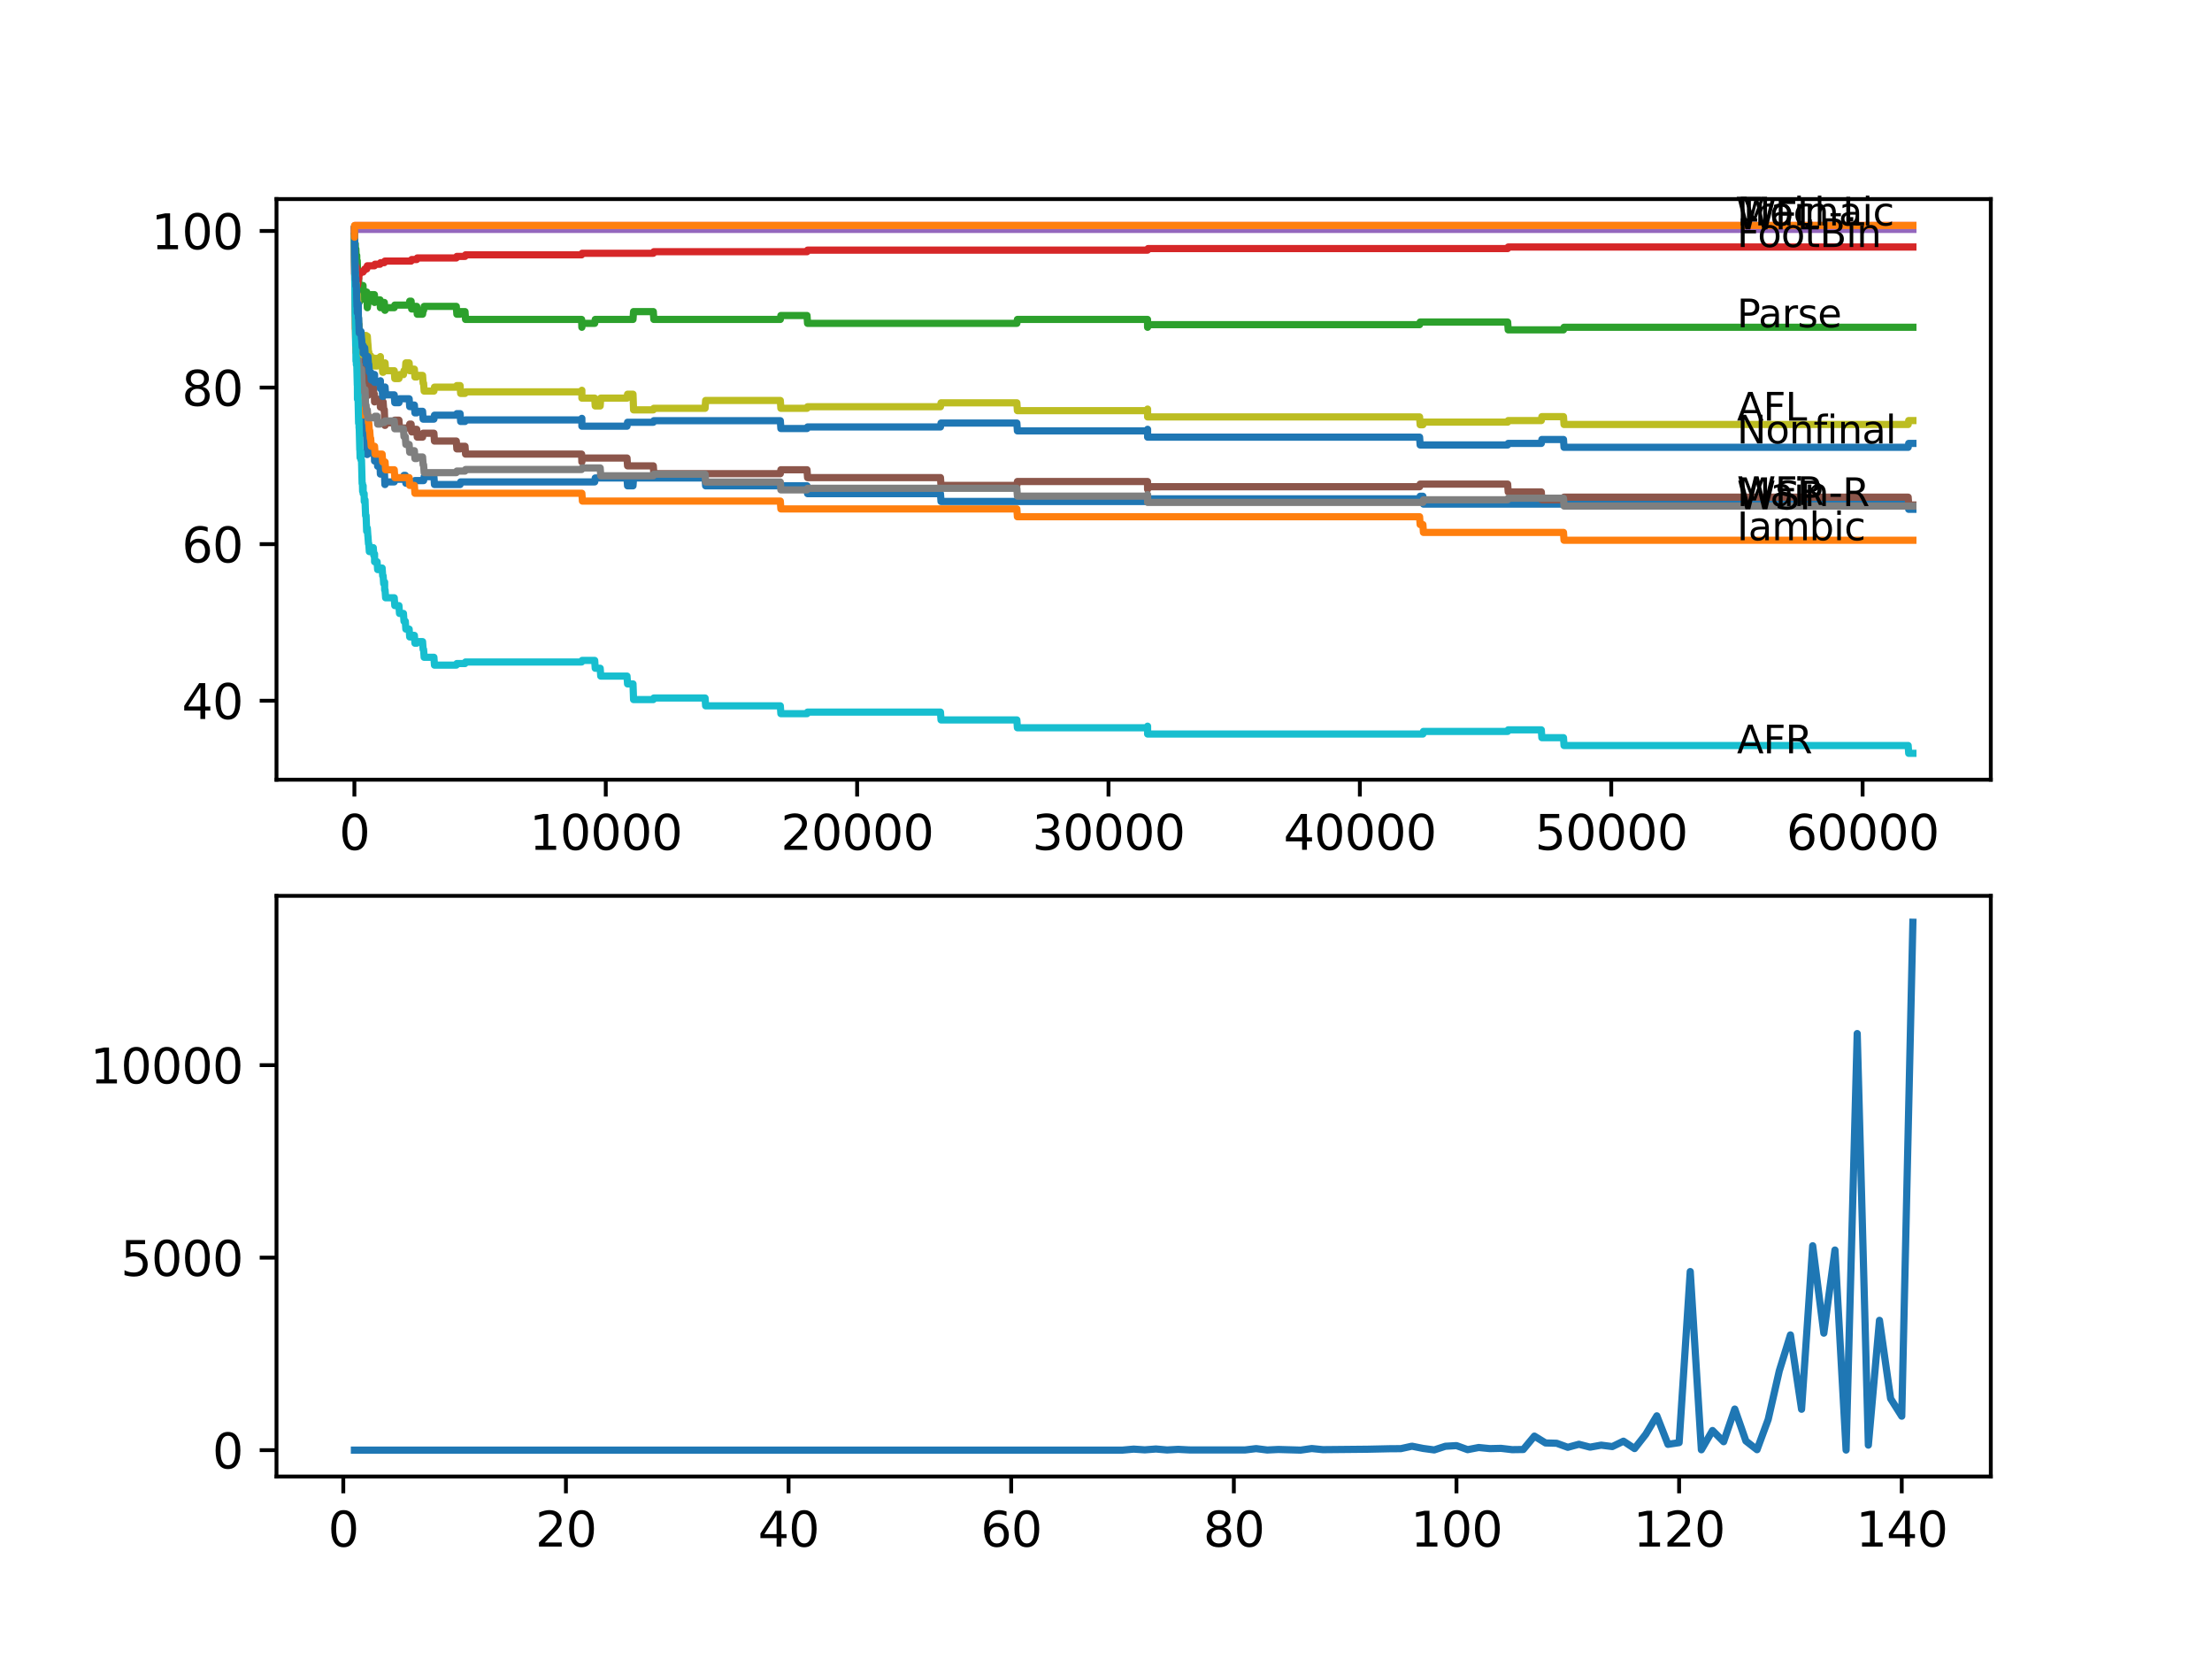 <?xml version="1.0" encoding="utf-8" standalone="no"?>
<!DOCTYPE svg PUBLIC "-//W3C//DTD SVG 1.1//EN"
  "http://www.w3.org/Graphics/SVG/1.1/DTD/svg11.dtd">
<svg xmlns:xlink="http://www.w3.org/1999/xlink" width="460.8pt" height="345.6pt" viewBox="0 0 460.8 345.6" xmlns="http://www.w3.org/2000/svg" version="1.1">
 <defs>
  <style type="text/css">*{stroke-linejoin: round; stroke-linecap: butt}</style>
 </defs>
 <g id="figure_1">
  <g id="patch_1">
   <path d="M 0 345.6 
L 460.8 345.6 
L 460.8 0 
L 0 0 
z
" style="fill: #ffffff"/>
  </g>
  <g id="axes_1">
   <g id="patch_2">
    <path d="M 57.6 162.432 
L 414.72 162.432 
L 414.72 41.472 
L 57.6 41.472 
z
" style="fill: #ffffff"/>
   </g>
   <g id="matplotlib.axis_1">
    <g id="xtick_1">
     <g id="line2d_1">
      <defs>
       <path id="mefb755d097" d="M 0 0 
L 0 3.5 
" style="stroke: #000000; stroke-width: 0.8"/>
      </defs>
      <g>
       <use xlink:href="#mefb755d097" x="73.827" y="162.432" style="stroke: #000000; stroke-width: 0.8"/>
      </g>
     </g>
     <g id="text_1">
      <!-- 0 -->
      <g transform="translate(70.646 177.03)scale(0.1 -0.1)">
       <defs>
        <path id="DejaVuSans-30" d="M 2034 4250 
Q 1547 4250 1301 3770 
Q 1056 3291 1056 2328 
Q 1056 1369 1301 889 
Q 1547 409 2034 409 
Q 2525 409 2770 889 
Q 3016 1369 3016 2328 
Q 3016 3291 2770 3770 
Q 2525 4250 2034 4250 
z
M 2034 4750 
Q 2819 4750 3233 4129 
Q 3647 3509 3647 2328 
Q 3647 1150 3233 529 
Q 2819 -91 2034 -91 
Q 1250 -91 836 529 
Q 422 1150 422 2328 
Q 422 3509 836 4129 
Q 1250 4750 2034 4750 
z
" transform="scale(0.016)"/>
       </defs>
       <use xlink:href="#DejaVuSans-30"/>
      </g>
     </g>
    </g>
    <g id="xtick_2">
     <g id="line2d_2">
      <g>
       <use xlink:href="#mefb755d097" x="126.192" y="162.432" style="stroke: #000000; stroke-width: 0.8"/>
      </g>
     </g>
     <g id="text_2">
      <!-- 10000 -->
      <g transform="translate(110.286 177.03)scale(0.1 -0.1)">
       <defs>
        <path id="DejaVuSans-31" d="M 794 531 
L 1825 531 
L 1825 4091 
L 703 3866 
L 703 4441 
L 1819 4666 
L 2450 4666 
L 2450 531 
L 3481 531 
L 3481 0 
L 794 0 
L 794 531 
z
" transform="scale(0.016)"/>
       </defs>
       <use xlink:href="#DejaVuSans-31"/>
       <use xlink:href="#DejaVuSans-30" x="63.623"/>
       <use xlink:href="#DejaVuSans-30" x="127.246"/>
       <use xlink:href="#DejaVuSans-30" x="190.869"/>
       <use xlink:href="#DejaVuSans-30" x="254.492"/>
      </g>
     </g>
    </g>
    <g id="xtick_3">
     <g id="line2d_3">
      <g>
       <use xlink:href="#mefb755d097" x="178.556" y="162.432" style="stroke: #000000; stroke-width: 0.8"/>
      </g>
     </g>
     <g id="text_3">
      <!-- 20000 -->
      <g transform="translate(162.65 177.03)scale(0.1 -0.1)">
       <defs>
        <path id="DejaVuSans-32" d="M 1228 531 
L 3431 531 
L 3431 0 
L 469 0 
L 469 531 
Q 828 903 1448 1529 
Q 2069 2156 2228 2338 
Q 2531 2678 2651 2914 
Q 2772 3150 2772 3378 
Q 2772 3750 2511 3984 
Q 2250 4219 1831 4219 
Q 1534 4219 1204 4116 
Q 875 4013 500 3803 
L 500 4441 
Q 881 4594 1212 4672 
Q 1544 4750 1819 4750 
Q 2544 4750 2975 4387 
Q 3406 4025 3406 3419 
Q 3406 3131 3298 2873 
Q 3191 2616 2906 2266 
Q 2828 2175 2409 1742 
Q 1991 1309 1228 531 
z
" transform="scale(0.016)"/>
       </defs>
       <use xlink:href="#DejaVuSans-32"/>
       <use xlink:href="#DejaVuSans-30" x="63.623"/>
       <use xlink:href="#DejaVuSans-30" x="127.246"/>
       <use xlink:href="#DejaVuSans-30" x="190.869"/>
       <use xlink:href="#DejaVuSans-30" x="254.492"/>
      </g>
     </g>
    </g>
    <g id="xtick_4">
     <g id="line2d_4">
      <g>
       <use xlink:href="#mefb755d097" x="230.921" y="162.432" style="stroke: #000000; stroke-width: 0.8"/>
      </g>
     </g>
     <g id="text_4">
      <!-- 30000 -->
      <g transform="translate(215.015 177.03)scale(0.1 -0.1)">
       <defs>
        <path id="DejaVuSans-33" d="M 2597 2516 
Q 3050 2419 3304 2112 
Q 3559 1806 3559 1356 
Q 3559 666 3084 287 
Q 2609 -91 1734 -91 
Q 1441 -91 1130 -33 
Q 819 25 488 141 
L 488 750 
Q 750 597 1062 519 
Q 1375 441 1716 441 
Q 2309 441 2620 675 
Q 2931 909 2931 1356 
Q 2931 1769 2642 2001 
Q 2353 2234 1838 2234 
L 1294 2234 
L 1294 2753 
L 1863 2753 
Q 2328 2753 2575 2939 
Q 2822 3125 2822 3475 
Q 2822 3834 2567 4026 
Q 2313 4219 1838 4219 
Q 1578 4219 1281 4162 
Q 984 4106 628 3988 
L 628 4550 
Q 988 4650 1302 4700 
Q 1616 4750 1894 4750 
Q 2613 4750 3031 4423 
Q 3450 4097 3450 3541 
Q 3450 3153 3228 2886 
Q 3006 2619 2597 2516 
z
" transform="scale(0.016)"/>
       </defs>
       <use xlink:href="#DejaVuSans-33"/>
       <use xlink:href="#DejaVuSans-30" x="63.623"/>
       <use xlink:href="#DejaVuSans-30" x="127.246"/>
       <use xlink:href="#DejaVuSans-30" x="190.869"/>
       <use xlink:href="#DejaVuSans-30" x="254.492"/>
      </g>
     </g>
    </g>
    <g id="xtick_5">
     <g id="line2d_5">
      <g>
       <use xlink:href="#mefb755d097" x="283.285" y="162.432" style="stroke: #000000; stroke-width: 0.8"/>
      </g>
     </g>
     <g id="text_5">
      <!-- 40000 -->
      <g transform="translate(267.379 177.03)scale(0.1 -0.1)">
       <defs>
        <path id="DejaVuSans-34" d="M 2419 4116 
L 825 1625 
L 2419 1625 
L 2419 4116 
z
M 2253 4666 
L 3047 4666 
L 3047 1625 
L 3713 1625 
L 3713 1100 
L 3047 1100 
L 3047 0 
L 2419 0 
L 2419 1100 
L 313 1100 
L 313 1709 
L 2253 4666 
z
" transform="scale(0.016)"/>
       </defs>
       <use xlink:href="#DejaVuSans-34"/>
       <use xlink:href="#DejaVuSans-30" x="63.623"/>
       <use xlink:href="#DejaVuSans-30" x="127.246"/>
       <use xlink:href="#DejaVuSans-30" x="190.869"/>
       <use xlink:href="#DejaVuSans-30" x="254.492"/>
      </g>
     </g>
    </g>
    <g id="xtick_6">
     <g id="line2d_6">
      <g>
       <use xlink:href="#mefb755d097" x="335.65" y="162.432" style="stroke: #000000; stroke-width: 0.8"/>
      </g>
     </g>
     <g id="text_6">
      <!-- 50000 -->
      <g transform="translate(319.744 177.03)scale(0.1 -0.1)">
       <defs>
        <path id="DejaVuSans-35" d="M 691 4666 
L 3169 4666 
L 3169 4134 
L 1269 4134 
L 1269 2991 
Q 1406 3038 1543 3061 
Q 1681 3084 1819 3084 
Q 2600 3084 3056 2656 
Q 3513 2228 3513 1497 
Q 3513 744 3044 326 
Q 2575 -91 1722 -91 
Q 1428 -91 1123 -41 
Q 819 9 494 109 
L 494 744 
Q 775 591 1075 516 
Q 1375 441 1709 441 
Q 2250 441 2565 725 
Q 2881 1009 2881 1497 
Q 2881 1984 2565 2268 
Q 2250 2553 1709 2553 
Q 1456 2553 1204 2497 
Q 953 2441 691 2322 
L 691 4666 
z
" transform="scale(0.016)"/>
       </defs>
       <use xlink:href="#DejaVuSans-35"/>
       <use xlink:href="#DejaVuSans-30" x="63.623"/>
       <use xlink:href="#DejaVuSans-30" x="127.246"/>
       <use xlink:href="#DejaVuSans-30" x="190.869"/>
       <use xlink:href="#DejaVuSans-30" x="254.492"/>
      </g>
     </g>
    </g>
    <g id="xtick_7">
     <g id="line2d_7">
      <g>
       <use xlink:href="#mefb755d097" x="388.014" y="162.432" style="stroke: #000000; stroke-width: 0.8"/>
      </g>
     </g>
     <g id="text_7">
      <!-- 60000 -->
      <g transform="translate(372.108 177.03)scale(0.1 -0.1)">
       <defs>
        <path id="DejaVuSans-36" d="M 2113 2584 
Q 1688 2584 1439 2293 
Q 1191 2003 1191 1497 
Q 1191 994 1439 701 
Q 1688 409 2113 409 
Q 2538 409 2786 701 
Q 3034 994 3034 1497 
Q 3034 2003 2786 2293 
Q 2538 2584 2113 2584 
z
M 3366 4563 
L 3366 3988 
Q 3128 4100 2886 4159 
Q 2644 4219 2406 4219 
Q 1781 4219 1451 3797 
Q 1122 3375 1075 2522 
Q 1259 2794 1537 2939 
Q 1816 3084 2150 3084 
Q 2853 3084 3261 2657 
Q 3669 2231 3669 1497 
Q 3669 778 3244 343 
Q 2819 -91 2113 -91 
Q 1303 -91 875 529 
Q 447 1150 447 2328 
Q 447 3434 972 4092 
Q 1497 4750 2381 4750 
Q 2619 4750 2861 4703 
Q 3103 4656 3366 4563 
z
" transform="scale(0.016)"/>
       </defs>
       <use xlink:href="#DejaVuSans-36"/>
       <use xlink:href="#DejaVuSans-30" x="63.623"/>
       <use xlink:href="#DejaVuSans-30" x="127.246"/>
       <use xlink:href="#DejaVuSans-30" x="190.869"/>
       <use xlink:href="#DejaVuSans-30" x="254.492"/>
      </g>
     </g>
    </g>
   </g>
   <g id="matplotlib.axis_2">
    <g id="ytick_1">
     <g id="line2d_8">
      <defs>
       <path id="mbab9545563" d="M 0 0 
L -3.5 0 
" style="stroke: #000000; stroke-width: 0.8"/>
      </defs>
      <g>
       <use xlink:href="#mbab9545563" x="57.6" y="145.978" style="stroke: #000000; stroke-width: 0.8"/>
      </g>
     </g>
     <g id="text_8">
      <!-- 40 -->
      <g transform="translate(37.875 149.777)scale(0.1 -0.1)">
       <use xlink:href="#DejaVuSans-34"/>
       <use xlink:href="#DejaVuSans-30" x="63.623"/>
      </g>
     </g>
    </g>
    <g id="ytick_2">
     <g id="line2d_9">
      <g>
       <use xlink:href="#mbab9545563" x="57.6" y="113.356" style="stroke: #000000; stroke-width: 0.8"/>
      </g>
     </g>
     <g id="text_9">
      <!-- 60 -->
      <g transform="translate(37.875 117.155)scale(0.1 -0.1)">
       <use xlink:href="#DejaVuSans-36"/>
       <use xlink:href="#DejaVuSans-30" x="63.623"/>
      </g>
     </g>
    </g>
    <g id="ytick_3">
     <g id="line2d_10">
      <g>
       <use xlink:href="#mbab9545563" x="57.6" y="80.734" style="stroke: #000000; stroke-width: 0.8"/>
      </g>
     </g>
     <g id="text_10">
      <!-- 80 -->
      <g transform="translate(37.875 84.533)scale(0.1 -0.1)">
       <defs>
        <path id="DejaVuSans-38" d="M 2034 2216 
Q 1584 2216 1326 1975 
Q 1069 1734 1069 1313 
Q 1069 891 1326 650 
Q 1584 409 2034 409 
Q 2484 409 2743 651 
Q 3003 894 3003 1313 
Q 3003 1734 2745 1975 
Q 2488 2216 2034 2216 
z
M 1403 2484 
Q 997 2584 770 2862 
Q 544 3141 544 3541 
Q 544 4100 942 4425 
Q 1341 4750 2034 4750 
Q 2731 4750 3128 4425 
Q 3525 4100 3525 3541 
Q 3525 3141 3298 2862 
Q 3072 2584 2669 2484 
Q 3125 2378 3379 2068 
Q 3634 1759 3634 1313 
Q 3634 634 3220 271 
Q 2806 -91 2034 -91 
Q 1263 -91 848 271 
Q 434 634 434 1313 
Q 434 1759 690 2068 
Q 947 2378 1403 2484 
z
M 1172 3481 
Q 1172 3119 1398 2916 
Q 1625 2713 2034 2713 
Q 2441 2713 2670 2916 
Q 2900 3119 2900 3481 
Q 2900 3844 2670 4047 
Q 2441 4250 2034 4250 
Q 1625 4250 1398 4047 
Q 1172 3844 1172 3481 
z
" transform="scale(0.016)"/>
       </defs>
       <use xlink:href="#DejaVuSans-38"/>
       <use xlink:href="#DejaVuSans-30" x="63.623"/>
      </g>
     </g>
    </g>
    <g id="ytick_4">
     <g id="line2d_11">
      <g>
       <use xlink:href="#mbab9545563" x="57.6" y="48.112" style="stroke: #000000; stroke-width: 0.8"/>
      </g>
     </g>
     <g id="text_11">
      <!-- 100 -->
      <g transform="translate(31.512 51.911)scale(0.1 -0.1)">
       <use xlink:href="#DejaVuSans-31"/>
       <use xlink:href="#DejaVuSans-30" x="63.623"/>
       <use xlink:href="#DejaVuSans-30" x="127.246"/>
      </g>
     </g>
    </g>
   </g>
   <g id="line2d_12">
    <path d="M 73.833 47.786 
L 73.985 61.378 
L 73.995 61.378 
L 74.131 70.213 
L 74.189 70.213 
L 74.236 71.845 
L 74.299 70.757 
L 74.341 70.757 
L 74.377 70.213 
L 74.419 73.476 
L 74.43 72.932 
L 74.461 76.194 
L 74.545 75.379 
L 74.576 75.379 
L 74.665 79.728 
L 74.697 78.913 
L 74.796 78.913 
L 74.807 78.097 
L 74.833 81.359 
L 74.89 80.816 
L 74.974 80.816 
L 75.016 80 
L 75.021 81.631 
L 75.079 81.631 
L 75.173 81.631 
L 75.199 83.262 
L 75.283 82.719 
L 75.309 82.719 
L 75.425 84.35 
L 75.503 84.35 
L 75.624 87.612 
L 75.65 87.612 
L 75.765 87.068 
L 75.859 87.068 
L 75.974 90.33 
L 76.09 89.787 
L 76.331 89.787 
L 76.456 94.68 
L 76.519 94.68 
L 76.634 93.864 
L 76.645 93.864 
L 76.76 93.321 
L 76.823 93.321 
L 76.938 92.777 
L 77.016 92.777 
L 77.132 94.408 
L 77.996 94.408 
L 78.027 96.039 
L 78.106 95.496 
L 78.556 95.496 
L 78.671 97.127 
L 79.174 97.127 
L 79.242 98.758 
L 79.284 98.214 
L 79.603 98.214 
L 79.718 97.67 
L 80.059 97.67 
L 80.179 100.933 
L 80.216 100.933 
L 80.331 100.389 
L 82.127 100.389 
L 82.242 99.845 
L 84.044 99.845 
L 84.159 99.03 
L 84.431 99.03 
L 84.546 100.661 
L 86.322 100.661 
L 86.437 100.117 
L 88.243 100.117 
L 88.359 99.301 
L 90.39 99.301 
L 90.506 100.933 
L 95.847 100.933 
L 95.962 100.389 
L 123.883 100.389 
L 123.998 99.573 
L 130.617 99.573 
L 130.732 101.204 
L 131.863 101.204 
L 131.983 99.573 
L 146.881 99.573 
L 146.996 101.204 
L 168.115 101.204 
L 168.23 102.836 
L 195.915 102.836 
L 196.03 104.467 
L 239.064 104.467 
L 239.179 103.923 
L 295.727 103.923 
L 295.842 103.379 
L 296.413 103.379 
L 296.528 105.01 
L 325.701 105.01 
L 325.816 104.467 
L 397.503 104.467 
L 397.618 106.098 
L 398.487 106.098 
L 398.487 106.098 
" clip-path="url(#pe771d11b54)" style="fill: none; stroke: #1f77b4; stroke-width: 1.5; stroke-linecap: square"/>
   </g>
   <g id="line2d_13">
    <path d="M 73.833 48.112 
L 74.006 68.501 
L 74.042 68.501 
L 74.168 73.394 
L 74.634 73.394 
L 74.754 76.656 
L 74.822 76.656 
L 74.943 79.918 
L 75.173 79.918 
L 75.288 81.55 
L 75.341 81.55 
L 75.461 84.812 
L 75.54 84.812 
L 75.655 86.443 
L 76.645 86.443 
L 76.76 88.074 
L 76.823 88.074 
L 76.938 89.705 
L 77.016 89.705 
L 77.132 91.336 
L 77.221 91.336 
L 77.336 92.967 
L 78.027 92.967 
L 78.142 94.598 
L 79.603 94.598 
L 79.718 96.23 
L 80.216 96.23 
L 80.331 97.861 
L 82.127 97.861 
L 82.242 99.492 
L 85.232 99.492 
L 85.348 101.123 
L 86.322 101.123 
L 86.437 102.754 
L 121.212 102.754 
L 121.327 104.385 
L 162.554 104.385 
L 162.669 106.016 
L 211.829 106.016 
L 211.944 107.647 
L 295.727 107.647 
L 295.842 109.278 
L 296.413 109.278 
L 296.528 110.909 
L 325.701 110.909 
L 325.816 112.541 
L 398.487 112.541 
L 398.487 112.541 
" clip-path="url(#pe771d11b54)" style="fill: none; stroke: #ff7f0e; stroke-width: 1.5; stroke-linecap: square"/>
   </g>
   <g id="line2d_14">
    <path d="M 73.833 47.786 
L 73.838 47.378 
L 73.869 51.32 
L 73.901 50.776 
L 73.922 55.669 
L 74.011 50.776 
L 74.016 50.776 
L 74.047 54.038 
L 74.126 51.863 
L 74.136 51.863 
L 74.236 54.31 
L 74.252 53.766 
L 74.273 53.766 
L 74.314 53.223 
L 74.32 54.854 
L 74.377 54.31 
L 74.414 54.31 
L 74.534 57.844 
L 74.597 57.844 
L 74.65 60.563 
L 74.707 58.932 
L 74.718 58.932 
L 74.728 58.116 
L 74.754 61.378 
L 74.807 61.378 
L 74.822 63.009 
L 74.917 61.65 
L 74.974 61.65 
L 75.016 60.835 
L 75.021 62.466 
L 75.079 62.466 
L 75.199 62.466 
L 75.315 61.922 
L 75.341 61.922 
L 75.466 59.475 
L 75.624 59.475 
L 75.65 61.106 
L 75.734 60.563 
L 75.88 60.563 
L 75.974 62.194 
L 75.99 61.65 
L 76.262 61.65 
L 76.378 60.835 
L 76.399 60.835 
L 76.519 64.097 
L 76.634 63.281 
L 76.645 63.281 
L 76.76 62.738 
L 76.823 62.738 
L 76.938 62.194 
L 77.221 62.194 
L 77.336 61.378 
L 77.996 61.378 
L 78.027 63.009 
L 78.106 62.466 
L 79.174 62.466 
L 79.242 64.097 
L 79.284 63.553 
L 79.603 63.553 
L 79.718 63.009 
L 80.059 63.009 
L 80.174 64.64 
L 80.216 64.64 
L 80.331 64.097 
L 82.127 64.097 
L 82.242 63.553 
L 85.232 63.553 
L 85.348 62.738 
L 85.641 62.738 
L 85.756 64.369 
L 86.322 64.369 
L 86.437 63.825 
L 86.809 63.825 
L 86.924 65.456 
L 88.029 65.456 
L 88.144 64.64 
L 88.243 64.64 
L 88.359 63.825 
L 95.056 63.825 
L 95.171 65.456 
L 95.847 65.456 
L 95.962 64.912 
L 96.868 64.912 
L 96.983 66.543 
L 121.16 66.543 
L 121.212 68.175 
L 121.27 67.359 
L 123.883 67.359 
L 123.998 66.543 
L 131.863 66.543 
L 131.983 64.912 
L 136.094 64.912 
L 136.209 66.543 
L 162.554 66.543 
L 162.669 65.728 
L 168.115 65.728 
L 168.23 67.359 
L 211.829 67.359 
L 211.944 66.543 
L 239.048 66.543 
L 239.064 68.175 
L 239.158 67.631 
L 295.727 67.631 
L 295.842 67.087 
L 314.07 67.087 
L 314.186 68.718 
L 325.701 68.718 
L 325.816 68.175 
L 398.487 68.175 
L 398.487 68.175 
" clip-path="url(#pe771d11b54)" style="fill: none; stroke: #2ca02c; stroke-width: 1.5; stroke-linecap: square"/>
   </g>
   <g id="line2d_15">
    <path d="M 73.833 49.743 
L 73.885 57.029 
L 73.958 55.533 
L 73.979 55.533 
L 74.006 55.126 
L 74.063 57.328 
L 74.121 57.328 
L 74.236 55.588 
L 74.314 57.219 
L 74.351 56.893 
L 74.414 56.893 
L 74.424 56.567 
L 74.466 59.503 
L 74.487 59.176 
L 74.534 59.176 
L 74.655 57.98 
L 74.728 57.98 
L 74.854 57.001 
L 75.016 57.001 
L 75.131 56.675 
L 75.624 56.675 
L 75.739 56.349 
L 75.88 56.349 
L 75.995 56.023 
L 76.399 56.023 
L 76.519 55.37 
L 77.996 55.37 
L 78.111 55.044 
L 79.174 55.044 
L 79.289 54.718 
L 80.059 54.718 
L 80.174 54.392 
L 85.641 54.392 
L 85.756 54.065 
L 86.809 54.065 
L 86.924 53.739 
L 95.056 53.739 
L 95.171 53.413 
L 96.868 53.413 
L 96.983 53.087 
L 121.16 53.087 
L 121.275 52.761 
L 136.094 52.761 
L 136.209 52.434 
L 168.115 52.434 
L 168.23 52.108 
L 239.048 52.108 
L 239.163 51.782 
L 314.07 51.782 
L 314.186 51.456 
L 398.487 51.456 
L 398.487 51.456 
" clip-path="url(#pe771d11b54)" style="fill: none; stroke: #d62728; stroke-width: 1.5; stroke-linecap: square"/>
   </g>
   <g id="line2d_16">
    <path d="M 73.833 47.786 
L 398.487 47.786 
L 398.487 47.786 
" clip-path="url(#pe771d11b54)" style="fill: none; stroke: #9467bd; stroke-width: 1.5; stroke-linecap: square"/>
   </g>
   <g id="line2d_17">
    <path d="M 73.833 48.112 
L 73.922 59.258 
L 73.969 56.811 
L 74.016 56.811 
L 74.047 60.073 
L 74.131 59.53 
L 74.136 59.53 
L 74.236 61.976 
L 74.252 61.433 
L 74.273 61.433 
L 74.314 60.889 
L 74.32 62.52 
L 74.377 61.976 
L 74.414 61.976 
L 74.534 66.326 
L 74.576 66.326 
L 74.65 70.676 
L 74.697 69.86 
L 74.718 69.86 
L 74.728 69.044 
L 74.754 72.307 
L 74.807 72.307 
L 74.833 74.753 
L 74.922 74.21 
L 75.016 74.21 
L 75.131 75.841 
L 75.199 75.841 
L 75.315 75.297 
L 75.341 75.297 
L 75.456 74.481 
L 75.624 74.481 
L 75.65 76.113 
L 75.734 75.569 
L 75.859 75.569 
L 75.974 78.831 
L 76.09 78.287 
L 76.262 78.287 
L 76.331 77.472 
L 76.336 79.103 
L 76.367 79.103 
L 76.399 79.103 
L 76.519 82.365 
L 76.645 82.365 
L 76.76 81.821 
L 76.823 81.821 
L 76.938 81.278 
L 77.221 81.278 
L 77.336 80.462 
L 77.76 80.462 
L 77.875 82.093 
L 77.996 82.093 
L 78.027 83.724 
L 78.106 83.181 
L 79.174 83.181 
L 79.242 84.812 
L 79.284 84.268 
L 79.603 84.268 
L 79.718 83.724 
L 79.813 83.724 
L 79.928 85.356 
L 80.059 85.356 
L 80.179 88.618 
L 80.216 88.618 
L 80.331 88.074 
L 82.127 88.074 
L 82.242 87.53 
L 83.106 87.53 
L 83.222 89.161 
L 85.232 89.161 
L 85.348 88.346 
L 85.641 88.346 
L 85.756 89.977 
L 86.322 89.977 
L 86.437 89.433 
L 86.809 89.433 
L 86.924 91.064 
L 88.029 91.064 
L 88.144 90.249 
L 90.39 90.249 
L 90.506 91.88 
L 95.056 91.88 
L 95.171 93.511 
L 95.847 93.511 
L 95.962 92.967 
L 96.868 92.967 
L 96.983 94.598 
L 121.16 94.598 
L 121.212 96.23 
L 121.27 95.414 
L 130.617 95.414 
L 130.732 97.045 
L 136.094 97.045 
L 136.209 98.676 
L 162.554 98.676 
L 162.669 97.861 
L 168.115 97.861 
L 168.23 99.492 
L 195.915 99.492 
L 196.03 101.123 
L 211.829 101.123 
L 211.944 100.307 
L 239.048 100.307 
L 239.064 101.938 
L 239.158 101.395 
L 295.727 101.395 
L 295.842 100.851 
L 314.07 100.851 
L 314.186 102.482 
L 321.082 102.482 
L 321.197 104.113 
L 325.701 104.113 
L 325.816 103.57 
L 397.503 103.57 
L 397.618 105.201 
L 398.487 105.201 
L 398.487 105.201 
" clip-path="url(#pe771d11b54)" style="fill: none; stroke: #8c564b; stroke-width: 1.5; stroke-linecap: square"/>
   </g>
   <g id="line2d_18">
    <path d="M 73.833 47.786 
L 73.953 46.97 
L 398.487 46.97 
L 398.487 46.97 
" clip-path="url(#pe771d11b54)" style="fill: none; stroke: #e377c2; stroke-width: 1.5; stroke-linecap: square"/>
   </g>
   <g id="line2d_19">
    <path d="M 73.833 49.743 
L 73.937 55.941 
L 73.958 55.126 
L 73.964 55.126 
L 74.095 62.901 
L 74.121 62.901 
L 74.126 62.357 
L 74.163 66.924 
L 74.194 66.598 
L 74.231 66.598 
L 74.236 66.054 
L 74.241 67.685 
L 74.32 67.359 
L 74.414 70.621 
L 74.435 69.969 
L 74.451 69.969 
L 74.466 73.231 
L 74.566 72.361 
L 74.597 72.361 
L 74.634 72.035 
L 74.655 74.971 
L 74.665 74.971 
L 74.728 76.602 
L 74.775 75.949 
L 74.796 75.949 
L 74.807 77.581 
L 74.911 77.254 
L 75.016 77.254 
L 75.131 76.928 
L 75.309 76.928 
L 75.43 80.19 
L 75.503 80.19 
L 75.618 81.821 
L 75.624 81.821 
L 75.739 81.495 
L 75.88 81.495 
L 75.995 81.169 
L 76.037 81.169 
L 76.158 84.431 
L 76.262 84.431 
L 76.378 86.062 
L 76.399 86.062 
L 76.519 85.41 
L 76.634 87.041 
L 77.996 87.041 
L 78.111 86.715 
L 78.556 86.715 
L 78.671 88.346 
L 79.174 88.346 
L 79.289 88.02 
L 80.059 88.02 
L 80.174 87.693 
L 82.127 87.693 
L 82.242 89.325 
L 84.044 89.325 
L 84.159 90.956 
L 84.431 90.956 
L 84.546 92.587 
L 85.232 92.587 
L 85.348 94.218 
L 85.641 94.218 
L 85.756 93.892 
L 86.322 93.892 
L 86.437 95.523 
L 86.809 95.523 
L 86.924 95.197 
L 88.029 95.197 
L 88.144 96.828 
L 88.243 96.828 
L 88.359 98.459 
L 95.056 98.459 
L 95.171 98.132 
L 96.868 98.132 
L 96.983 97.806 
L 121.16 97.806 
L 121.275 97.48 
L 125.029 97.48 
L 125.145 99.111 
L 136.094 99.111 
L 136.209 98.785 
L 146.881 98.785 
L 146.996 100.416 
L 162.554 100.416 
L 162.669 102.047 
L 168.115 102.047 
L 168.23 101.721 
L 211.829 101.721 
L 211.944 103.352 
L 239.048 103.352 
L 239.064 103.026 
L 239.069 104.657 
L 239.137 104.657 
L 296.413 104.657 
L 296.528 104.113 
L 314.07 104.113 
L 314.186 103.787 
L 325.701 103.787 
L 325.816 105.418 
L 398.487 105.418 
L 398.487 105.418 
" clip-path="url(#pe771d11b54)" style="fill: none; stroke: #7f7f7f; stroke-width: 1.5; stroke-linecap: square"/>
   </g>
   <g id="line2d_20">
    <path d="M 73.833 49.743 
L 73.843 49.009 
L 73.885 52.815 
L 73.89 52.407 
L 73.969 60.563 
L 74.016 58.524 
L 74.047 57.328 
L 74.063 60.59 
L 74.089 60.59 
L 74.095 60.59 
L 74.126 61.405 
L 74.215 59.122 
L 74.231 59.122 
L 74.314 64.015 
L 74.356 63.689 
L 74.377 63.689 
L 74.461 61.405 
L 74.487 62.71 
L 74.534 62.71 
L 74.655 66.136 
L 74.665 66.136 
L 74.728 69.398 
L 74.781 68.745 
L 74.796 68.745 
L 74.822 67.604 
L 74.838 70.05 
L 74.896 70.05 
L 74.974 70.05 
L 75.016 71.681 
L 75.089 71.355 
L 75.173 71.355 
L 75.199 70.54 
L 75.205 72.171 
L 75.278 72.171 
L 75.309 72.171 
L 75.341 70.54 
L 75.388 73.802 
L 75.414 73.802 
L 75.503 73.802 
L 75.618 71.355 
L 75.624 71.355 
L 75.65 71.029 
L 75.655 72.66 
L 75.713 72.66 
L 75.859 72.66 
L 75.974 71.518 
L 76.037 73.149 
L 76.048 69.887 
L 76.079 69.887 
L 76.262 69.887 
L 76.331 71.518 
L 76.372 70.703 
L 76.399 70.703 
L 76.519 70.05 
L 76.634 71.681 
L 76.645 71.681 
L 76.76 73.313 
L 76.823 73.313 
L 76.938 74.944 
L 77.016 74.944 
L 77.132 74.128 
L 77.221 74.128 
L 77.336 75.759 
L 77.76 75.759 
L 77.875 74.944 
L 77.996 74.944 
L 78.027 74.617 
L 78.032 76.249 
L 78.085 76.249 
L 78.556 76.249 
L 78.671 74.617 
L 79.174 74.617 
L 79.242 74.291 
L 79.247 75.922 
L 79.263 75.922 
L 79.603 75.922 
L 79.718 77.553 
L 79.813 77.553 
L 79.928 76.738 
L 80.059 76.738 
L 80.185 75.596 
L 80.216 75.596 
L 80.331 77.227 
L 82.127 77.227 
L 82.242 78.858 
L 83.106 78.858 
L 83.222 78.043 
L 84.044 78.043 
L 84.159 77.227 
L 84.431 77.227 
L 84.546 75.596 
L 85.232 75.596 
L 85.348 77.227 
L 85.641 77.227 
L 85.756 76.901 
L 86.322 76.901 
L 86.437 78.532 
L 86.809 78.532 
L 86.924 78.206 
L 88.029 78.206 
L 88.144 79.837 
L 88.243 79.837 
L 88.359 81.468 
L 90.39 81.468 
L 90.506 80.652 
L 95.056 80.652 
L 95.171 80.326 
L 95.847 80.326 
L 95.962 81.957 
L 96.868 81.957 
L 96.983 81.631 
L 121.16 81.631 
L 121.212 81.305 
L 121.217 82.936 
L 121.249 82.936 
L 123.883 82.936 
L 123.998 84.567 
L 125.029 84.567 
L 125.145 82.936 
L 130.617 82.936 
L 130.732 82.12 
L 131.863 82.12 
L 131.983 85.383 
L 136.094 85.383 
L 136.209 85.056 
L 146.881 85.056 
L 146.996 83.425 
L 162.554 83.425 
L 162.669 85.056 
L 168.115 85.056 
L 168.23 84.73 
L 195.915 84.73 
L 196.03 83.915 
L 211.829 83.915 
L 211.944 85.546 
L 239.048 85.546 
L 239.064 85.22 
L 239.069 86.851 
L 239.137 86.851 
L 295.727 86.851 
L 295.842 88.482 
L 296.413 88.482 
L 296.528 87.938 
L 314.07 87.938 
L 314.186 87.612 
L 321.082 87.612 
L 321.197 86.796 
L 325.701 86.796 
L 325.816 88.427 
L 397.503 88.427 
L 397.618 87.612 
L 398.487 87.612 
L 398.487 87.612 
" clip-path="url(#pe771d11b54)" style="fill: none; stroke: #bcbd22; stroke-width: 1.5; stroke-linecap: square"/>
   </g>
   <g id="line2d_21">
    <path d="M 73.833 49.743 
L 73.979 65.864 
L 73.99 65.456 
L 73.995 65.456 
L 74.095 72.008 
L 74.121 71.192 
L 74.126 70.648 
L 74.163 75.215 
L 74.194 74.889 
L 74.231 74.889 
L 74.236 74.346 
L 74.241 75.977 
L 74.32 75.65 
L 74.43 80.218 
L 74.44 79.891 
L 74.451 79.891 
L 74.466 83.154 
L 74.566 82.284 
L 74.576 82.284 
L 74.702 88.156 
L 74.728 88.156 
L 74.796 87.503 
L 74.801 89.134 
L 74.822 88.808 
L 74.948 93.701 
L 74.974 93.701 
L 75.016 95.332 
L 75.089 95.006 
L 75.173 95.006 
L 75.199 94.191 
L 75.205 95.822 
L 75.278 95.822 
L 75.309 95.822 
L 75.435 100.715 
L 75.503 100.715 
L 75.54 102.346 
L 75.613 101.531 
L 75.624 101.531 
L 75.65 101.204 
L 75.655 102.836 
L 75.713 102.836 
L 75.859 102.836 
L 75.88 104.467 
L 75.974 104.14 
L 76.037 104.14 
L 76.158 107.403 
L 76.262 107.403 
L 76.383 110.665 
L 76.399 110.665 
L 76.519 110.012 
L 76.634 111.643 
L 76.645 111.643 
L 76.76 113.275 
L 76.823 113.275 
L 76.938 114.906 
L 77.016 114.906 
L 77.132 114.09 
L 77.76 114.09 
L 77.875 115.721 
L 77.996 115.721 
L 78.027 115.395 
L 78.032 117.026 
L 78.085 117.026 
L 78.556 117.026 
L 78.671 118.657 
L 79.174 118.657 
L 79.289 118.331 
L 79.603 118.331 
L 79.718 119.962 
L 79.813 119.962 
L 79.928 121.593 
L 80.059 121.593 
L 80.127 121.267 
L 80.132 122.898 
L 80.148 122.898 
L 80.216 122.898 
L 80.331 124.529 
L 82.127 124.529 
L 82.242 126.16 
L 83.106 126.16 
L 83.222 127.791 
L 84.044 127.791 
L 84.159 129.423 
L 84.431 129.423 
L 84.546 131.054 
L 85.232 131.054 
L 85.348 132.685 
L 85.641 132.685 
L 85.756 132.359 
L 86.322 132.359 
L 86.437 133.99 
L 86.809 133.99 
L 86.924 133.663 
L 88.029 133.663 
L 88.144 135.294 
L 88.243 135.294 
L 88.359 136.926 
L 90.39 136.926 
L 90.506 138.557 
L 95.056 138.557 
L 95.171 138.23 
L 96.868 138.23 
L 96.983 137.904 
L 121.16 137.904 
L 121.275 137.578 
L 123.883 137.578 
L 123.998 139.209 
L 125.029 139.209 
L 125.145 140.84 
L 130.617 140.84 
L 130.732 142.471 
L 131.863 142.471 
L 131.983 145.734 
L 136.094 145.734 
L 136.209 145.407 
L 146.881 145.407 
L 146.996 147.038 
L 162.554 147.038 
L 162.669 148.67 
L 168.115 148.67 
L 168.23 148.343 
L 195.915 148.343 
L 196.03 149.974 
L 211.829 149.974 
L 211.944 151.606 
L 239.048 151.606 
L 239.064 151.279 
L 239.069 152.91 
L 239.137 152.91 
L 296.413 152.91 
L 296.528 152.367 
L 314.07 152.367 
L 314.186 152.041 
L 321.082 152.041 
L 321.197 153.672 
L 325.701 153.672 
L 325.816 155.303 
L 397.503 155.303 
L 397.618 156.934 
L 398.487 156.934 
L 398.487 156.934 
" clip-path="url(#pe771d11b54)" style="fill: none; stroke: #17becf; stroke-width: 1.5; stroke-linecap: square"/>
   </g>
   <g id="line2d_22">
    <path d="M 73.833 48.112 
L 73.843 47.378 
L 73.896 50.504 
L 74.016 57.301 
L 74.026 56.974 
L 74.037 56.974 
L 74.047 56.648 
L 74.053 58.279 
L 74.126 58.279 
L 74.136 58.279 
L 74.142 57.953 
L 74.147 59.584 
L 74.231 59.258 
L 74.236 59.258 
L 74.362 63.825 
L 74.414 63.825 
L 74.424 63.499 
L 74.43 65.13 
L 74.513 64.477 
L 74.576 64.477 
L 74.634 63.336 
L 74.655 66.272 
L 74.676 66.272 
L 74.718 66.272 
L 74.838 69.371 
L 75.016 69.371 
L 75.131 69.044 
L 75.199 69.044 
L 75.315 70.676 
L 75.341 70.676 
L 75.456 72.307 
L 75.624 72.307 
L 75.65 71.98 
L 75.655 73.612 
L 75.713 73.612 
L 75.859 73.612 
L 75.974 72.47 
L 76.09 74.101 
L 76.262 74.101 
L 76.331 75.732 
L 76.372 74.916 
L 76.399 74.916 
L 76.519 74.264 
L 76.645 74.264 
L 76.76 75.895 
L 76.823 75.895 
L 76.938 77.526 
L 77.221 77.526 
L 77.336 79.157 
L 77.76 79.157 
L 77.875 78.342 
L 77.996 78.342 
L 78.027 78.016 
L 78.032 79.647 
L 78.085 79.647 
L 79.174 79.647 
L 79.242 79.32 
L 79.247 80.952 
L 79.263 80.952 
L 79.603 80.952 
L 79.718 82.583 
L 79.813 82.583 
L 79.928 81.767 
L 80.059 81.767 
L 80.185 80.625 
L 80.216 80.625 
L 80.331 82.256 
L 82.127 82.256 
L 82.242 83.888 
L 83.106 83.888 
L 83.222 83.072 
L 85.232 83.072 
L 85.348 84.703 
L 85.641 84.703 
L 85.756 84.377 
L 86.322 84.377 
L 86.437 86.008 
L 86.809 86.008 
L 86.924 85.682 
L 88.029 85.682 
L 88.144 87.313 
L 90.39 87.313 
L 90.506 86.497 
L 95.056 86.497 
L 95.171 86.171 
L 95.847 86.171 
L 95.962 87.802 
L 96.868 87.802 
L 96.983 87.476 
L 121.16 87.476 
L 121.212 87.15 
L 121.217 88.781 
L 121.249 88.781 
L 130.617 88.781 
L 130.732 87.965 
L 136.094 87.965 
L 136.209 87.639 
L 162.554 87.639 
L 162.669 89.27 
L 168.115 89.27 
L 168.23 88.944 
L 195.915 88.944 
L 196.03 88.128 
L 211.829 88.128 
L 211.944 89.759 
L 239.048 89.759 
L 239.064 89.433 
L 239.069 91.064 
L 239.137 91.064 
L 295.727 91.064 
L 295.842 92.695 
L 314.07 92.695 
L 314.186 92.369 
L 321.082 92.369 
L 321.197 91.554 
L 325.701 91.554 
L 325.816 93.185 
L 397.503 93.185 
L 397.618 92.369 
L 398.487 92.369 
L 398.487 92.369 
" clip-path="url(#pe771d11b54)" style="fill: none; stroke: #1f77b4; stroke-width: 1.5; stroke-linecap: square"/>
   </g>
   <g id="line2d_23">
    <path d="M 73.833 47.786 
L 73.843 47.786 
L 73.848 49.417 
L 73.859 46.97 
L 73.948 46.97 
L 398.487 46.97 
L 398.487 46.97 
" clip-path="url(#pe771d11b54)" style="fill: none; stroke: #ff7f0e; stroke-width: 1.5; stroke-linecap: square"/>
   </g>
   <g id="patch_3">
    <path d="M 57.6 162.432 
L 57.6 41.472 
" style="fill: none; stroke: #000000; stroke-width: 0.8; stroke-linejoin: miter; stroke-linecap: square"/>
   </g>
   <g id="patch_4">
    <path d="M 414.72 162.432 
L 414.72 41.472 
" style="fill: none; stroke: #000000; stroke-width: 0.8; stroke-linejoin: miter; stroke-linecap: square"/>
   </g>
   <g id="patch_5">
    <path d="M 57.6 162.432 
L 414.72 162.432 
" style="fill: none; stroke: #000000; stroke-width: 0.8; stroke-linejoin: miter; stroke-linecap: square"/>
   </g>
   <g id="patch_6">
    <path d="M 57.6 41.472 
L 414.72 41.472 
" style="fill: none; stroke: #000000; stroke-width: 0.8; stroke-linejoin: miter; stroke-linecap: square"/>
   </g>
   <g id="text_12">
    <!-- WSP -->
    <g transform="translate(361.832 106.098)scale(0.08 -0.08)">
     <defs>
      <path id="DejaVuSans-57" d="M 213 4666 
L 850 4666 
L 1831 722 
L 2809 4666 
L 3519 4666 
L 4500 722 
L 5478 4666 
L 6119 4666 
L 4947 0 
L 4153 0 
L 3169 4050 
L 2175 0 
L 1381 0 
L 213 4666 
z
" transform="scale(0.016)"/>
      <path id="DejaVuSans-53" d="M 3425 4513 
L 3425 3897 
Q 3066 4069 2747 4153 
Q 2428 4238 2131 4238 
Q 1616 4238 1336 4038 
Q 1056 3838 1056 3469 
Q 1056 3159 1242 3001 
Q 1428 2844 1947 2747 
L 2328 2669 
Q 3034 2534 3370 2195 
Q 3706 1856 3706 1288 
Q 3706 609 3251 259 
Q 2797 -91 1919 -91 
Q 1588 -91 1214 -16 
Q 841 59 441 206 
L 441 856 
Q 825 641 1194 531 
Q 1563 422 1919 422 
Q 2459 422 2753 634 
Q 3047 847 3047 1241 
Q 3047 1584 2836 1778 
Q 2625 1972 2144 2069 
L 1759 2144 
Q 1053 2284 737 2584 
Q 422 2884 422 3419 
Q 422 4038 858 4394 
Q 1294 4750 2059 4750 
Q 2388 4750 2728 4690 
Q 3069 4631 3425 4513 
z
" transform="scale(0.016)"/>
      <path id="DejaVuSans-50" d="M 1259 4147 
L 1259 2394 
L 2053 2394 
Q 2494 2394 2734 2622 
Q 2975 2850 2975 3272 
Q 2975 3691 2734 3919 
Q 2494 4147 2053 4147 
L 1259 4147 
z
M 628 4666 
L 2053 4666 
Q 2838 4666 3239 4311 
Q 3641 3956 3641 3272 
Q 3641 2581 3239 2228 
Q 2838 1875 2053 1875 
L 1259 1875 
L 1259 0 
L 628 0 
L 628 4666 
z
" transform="scale(0.016)"/>
     </defs>
     <use xlink:href="#DejaVuSans-57"/>
     <use xlink:href="#DejaVuSans-53" x="98.877"/>
     <use xlink:href="#DejaVuSans-50" x="162.354"/>
    </g>
   </g>
   <g id="text_13">
    <!-- Iambic -->
    <g transform="translate(361.832 112.541)scale(0.08 -0.08)">
     <defs>
      <path id="DejaVuSans-49" d="M 628 4666 
L 1259 4666 
L 1259 0 
L 628 0 
L 628 4666 
z
" transform="scale(0.016)"/>
      <path id="DejaVuSans-61" d="M 2194 1759 
Q 1497 1759 1228 1600 
Q 959 1441 959 1056 
Q 959 750 1161 570 
Q 1363 391 1709 391 
Q 2188 391 2477 730 
Q 2766 1069 2766 1631 
L 2766 1759 
L 2194 1759 
z
M 3341 1997 
L 3341 0 
L 2766 0 
L 2766 531 
Q 2569 213 2275 61 
Q 1981 -91 1556 -91 
Q 1019 -91 701 211 
Q 384 513 384 1019 
Q 384 1609 779 1909 
Q 1175 2209 1959 2209 
L 2766 2209 
L 2766 2266 
Q 2766 2663 2505 2880 
Q 2244 3097 1772 3097 
Q 1472 3097 1187 3025 
Q 903 2953 641 2809 
L 641 3341 
Q 956 3463 1253 3523 
Q 1550 3584 1831 3584 
Q 2591 3584 2966 3190 
Q 3341 2797 3341 1997 
z
" transform="scale(0.016)"/>
      <path id="DejaVuSans-6d" d="M 3328 2828 
Q 3544 3216 3844 3400 
Q 4144 3584 4550 3584 
Q 5097 3584 5394 3201 
Q 5691 2819 5691 2113 
L 5691 0 
L 5113 0 
L 5113 2094 
Q 5113 2597 4934 2840 
Q 4756 3084 4391 3084 
Q 3944 3084 3684 2787 
Q 3425 2491 3425 1978 
L 3425 0 
L 2847 0 
L 2847 2094 
Q 2847 2600 2669 2842 
Q 2491 3084 2119 3084 
Q 1678 3084 1418 2786 
Q 1159 2488 1159 1978 
L 1159 0 
L 581 0 
L 581 3500 
L 1159 3500 
L 1159 2956 
Q 1356 3278 1631 3431 
Q 1906 3584 2284 3584 
Q 2666 3584 2933 3390 
Q 3200 3197 3328 2828 
z
" transform="scale(0.016)"/>
      <path id="DejaVuSans-62" d="M 3116 1747 
Q 3116 2381 2855 2742 
Q 2594 3103 2138 3103 
Q 1681 3103 1420 2742 
Q 1159 2381 1159 1747 
Q 1159 1113 1420 752 
Q 1681 391 2138 391 
Q 2594 391 2855 752 
Q 3116 1113 3116 1747 
z
M 1159 2969 
Q 1341 3281 1617 3432 
Q 1894 3584 2278 3584 
Q 2916 3584 3314 3078 
Q 3713 2572 3713 1747 
Q 3713 922 3314 415 
Q 2916 -91 2278 -91 
Q 1894 -91 1617 61 
Q 1341 213 1159 525 
L 1159 0 
L 581 0 
L 581 4863 
L 1159 4863 
L 1159 2969 
z
" transform="scale(0.016)"/>
      <path id="DejaVuSans-69" d="M 603 3500 
L 1178 3500 
L 1178 0 
L 603 0 
L 603 3500 
z
M 603 4863 
L 1178 4863 
L 1178 4134 
L 603 4134 
L 603 4863 
z
" transform="scale(0.016)"/>
      <path id="DejaVuSans-63" d="M 3122 3366 
L 3122 2828 
Q 2878 2963 2633 3030 
Q 2388 3097 2138 3097 
Q 1578 3097 1268 2742 
Q 959 2388 959 1747 
Q 959 1106 1268 751 
Q 1578 397 2138 397 
Q 2388 397 2633 464 
Q 2878 531 3122 666 
L 3122 134 
Q 2881 22 2623 -34 
Q 2366 -91 2075 -91 
Q 1284 -91 818 406 
Q 353 903 353 1747 
Q 353 2603 823 3093 
Q 1294 3584 2113 3584 
Q 2378 3584 2631 3529 
Q 2884 3475 3122 3366 
z
" transform="scale(0.016)"/>
     </defs>
     <use xlink:href="#DejaVuSans-49"/>
     <use xlink:href="#DejaVuSans-61" x="29.492"/>
     <use xlink:href="#DejaVuSans-6d" x="90.771"/>
     <use xlink:href="#DejaVuSans-62" x="188.184"/>
     <use xlink:href="#DejaVuSans-69" x="251.66"/>
     <use xlink:href="#DejaVuSans-63" x="279.443"/>
    </g>
   </g>
   <g id="text_14">
    <!-- Parse -->
    <g transform="translate(361.832 68.175)scale(0.08 -0.08)">
     <defs>
      <path id="DejaVuSans-72" d="M 2631 2963 
Q 2534 3019 2420 3045 
Q 2306 3072 2169 3072 
Q 1681 3072 1420 2755 
Q 1159 2438 1159 1844 
L 1159 0 
L 581 0 
L 581 3500 
L 1159 3500 
L 1159 2956 
Q 1341 3275 1631 3429 
Q 1922 3584 2338 3584 
Q 2397 3584 2469 3576 
Q 2541 3569 2628 3553 
L 2631 2963 
z
" transform="scale(0.016)"/>
      <path id="DejaVuSans-73" d="M 2834 3397 
L 2834 2853 
Q 2591 2978 2328 3040 
Q 2066 3103 1784 3103 
Q 1356 3103 1142 2972 
Q 928 2841 928 2578 
Q 928 2378 1081 2264 
Q 1234 2150 1697 2047 
L 1894 2003 
Q 2506 1872 2764 1633 
Q 3022 1394 3022 966 
Q 3022 478 2636 193 
Q 2250 -91 1575 -91 
Q 1294 -91 989 -36 
Q 684 19 347 128 
L 347 722 
Q 666 556 975 473 
Q 1284 391 1588 391 
Q 1994 391 2212 530 
Q 2431 669 2431 922 
Q 2431 1156 2273 1281 
Q 2116 1406 1581 1522 
L 1381 1569 
Q 847 1681 609 1914 
Q 372 2147 372 2553 
Q 372 3047 722 3315 
Q 1072 3584 1716 3584 
Q 2034 3584 2315 3537 
Q 2597 3491 2834 3397 
z
" transform="scale(0.016)"/>
      <path id="DejaVuSans-65" d="M 3597 1894 
L 3597 1613 
L 953 1613 
Q 991 1019 1311 708 
Q 1631 397 2203 397 
Q 2534 397 2845 478 
Q 3156 559 3463 722 
L 3463 178 
Q 3153 47 2828 -22 
Q 2503 -91 2169 -91 
Q 1331 -91 842 396 
Q 353 884 353 1716 
Q 353 2575 817 3079 
Q 1281 3584 2069 3584 
Q 2775 3584 3186 3129 
Q 3597 2675 3597 1894 
z
M 3022 2063 
Q 3016 2534 2758 2815 
Q 2500 3097 2075 3097 
Q 1594 3097 1305 2825 
Q 1016 2553 972 2059 
L 3022 2063 
z
" transform="scale(0.016)"/>
     </defs>
     <use xlink:href="#DejaVuSans-50"/>
     <use xlink:href="#DejaVuSans-61" x="55.803"/>
     <use xlink:href="#DejaVuSans-72" x="117.082"/>
     <use xlink:href="#DejaVuSans-73" x="158.195"/>
     <use xlink:href="#DejaVuSans-65" x="210.295"/>
    </g>
   </g>
   <g id="text_15">
    <!-- FootBin -->
    <g transform="translate(361.832 51.456)scale(0.08 -0.08)">
     <defs>
      <path id="DejaVuSans-46" d="M 628 4666 
L 3309 4666 
L 3309 4134 
L 1259 4134 
L 1259 2759 
L 3109 2759 
L 3109 2228 
L 1259 2228 
L 1259 0 
L 628 0 
L 628 4666 
z
" transform="scale(0.016)"/>
      <path id="DejaVuSans-6f" d="M 1959 3097 
Q 1497 3097 1228 2736 
Q 959 2375 959 1747 
Q 959 1119 1226 758 
Q 1494 397 1959 397 
Q 2419 397 2687 759 
Q 2956 1122 2956 1747 
Q 2956 2369 2687 2733 
Q 2419 3097 1959 3097 
z
M 1959 3584 
Q 2709 3584 3137 3096 
Q 3566 2609 3566 1747 
Q 3566 888 3137 398 
Q 2709 -91 1959 -91 
Q 1206 -91 779 398 
Q 353 888 353 1747 
Q 353 2609 779 3096 
Q 1206 3584 1959 3584 
z
" transform="scale(0.016)"/>
      <path id="DejaVuSans-74" d="M 1172 4494 
L 1172 3500 
L 2356 3500 
L 2356 3053 
L 1172 3053 
L 1172 1153 
Q 1172 725 1289 603 
Q 1406 481 1766 481 
L 2356 481 
L 2356 0 
L 1766 0 
Q 1100 0 847 248 
Q 594 497 594 1153 
L 594 3053 
L 172 3053 
L 172 3500 
L 594 3500 
L 594 4494 
L 1172 4494 
z
" transform="scale(0.016)"/>
      <path id="DejaVuSans-42" d="M 1259 2228 
L 1259 519 
L 2272 519 
Q 2781 519 3026 730 
Q 3272 941 3272 1375 
Q 3272 1813 3026 2020 
Q 2781 2228 2272 2228 
L 1259 2228 
z
M 1259 4147 
L 1259 2741 
L 2194 2741 
Q 2656 2741 2882 2914 
Q 3109 3088 3109 3444 
Q 3109 3797 2882 3972 
Q 2656 4147 2194 4147 
L 1259 4147 
z
M 628 4666 
L 2241 4666 
Q 2963 4666 3353 4366 
Q 3744 4066 3744 3513 
Q 3744 3084 3544 2831 
Q 3344 2578 2956 2516 
Q 3422 2416 3680 2098 
Q 3938 1781 3938 1306 
Q 3938 681 3513 340 
Q 3088 0 2303 0 
L 628 0 
L 628 4666 
z
" transform="scale(0.016)"/>
      <path id="DejaVuSans-6e" d="M 3513 2113 
L 3513 0 
L 2938 0 
L 2938 2094 
Q 2938 2591 2744 2837 
Q 2550 3084 2163 3084 
Q 1697 3084 1428 2787 
Q 1159 2491 1159 1978 
L 1159 0 
L 581 0 
L 581 3500 
L 1159 3500 
L 1159 2956 
Q 1366 3272 1645 3428 
Q 1925 3584 2291 3584 
Q 2894 3584 3203 3211 
Q 3513 2838 3513 2113 
z
" transform="scale(0.016)"/>
     </defs>
     <use xlink:href="#DejaVuSans-46"/>
     <use xlink:href="#DejaVuSans-6f" x="53.895"/>
     <use xlink:href="#DejaVuSans-6f" x="115.076"/>
     <use xlink:href="#DejaVuSans-74" x="176.258"/>
     <use xlink:href="#DejaVuSans-42" x="215.467"/>
     <use xlink:href="#DejaVuSans-69" x="284.07"/>
     <use xlink:href="#DejaVuSans-6e" x="311.854"/>
    </g>
   </g>
   <g id="text_16">
    <!-- WFL -->
    <g transform="translate(361.832 47.786)scale(0.08 -0.08)">
     <defs>
      <path id="DejaVuSans-4c" d="M 628 4666 
L 1259 4666 
L 1259 531 
L 3531 531 
L 3531 0 
L 628 0 
L 628 4666 
z
" transform="scale(0.016)"/>
     </defs>
     <use xlink:href="#DejaVuSans-57"/>
     <use xlink:href="#DejaVuSans-46" x="98.877"/>
     <use xlink:href="#DejaVuSans-4c" x="156.396"/>
    </g>
   </g>
   <g id="text_17">
    <!-- WFR -->
    <g transform="translate(361.832 105.201)scale(0.08 -0.08)">
     <defs>
      <path id="DejaVuSans-52" d="M 2841 2188 
Q 3044 2119 3236 1894 
Q 3428 1669 3622 1275 
L 4263 0 
L 3584 0 
L 2988 1197 
Q 2756 1666 2539 1819 
Q 2322 1972 1947 1972 
L 1259 1972 
L 1259 0 
L 628 0 
L 628 4666 
L 2053 4666 
Q 2853 4666 3247 4331 
Q 3641 3997 3641 3322 
Q 3641 2881 3436 2590 
Q 3231 2300 2841 2188 
z
M 1259 4147 
L 1259 2491 
L 2053 2491 
Q 2509 2491 2742 2702 
Q 2975 2913 2975 3322 
Q 2975 3731 2742 3939 
Q 2509 4147 2053 4147 
L 1259 4147 
z
" transform="scale(0.016)"/>
     </defs>
     <use xlink:href="#DejaVuSans-57"/>
     <use xlink:href="#DejaVuSans-46" x="98.877"/>
     <use xlink:href="#DejaVuSans-52" x="156.396"/>
    </g>
   </g>
   <g id="text_18">
    <!-- Main-L -->
    <g transform="translate(361.832 46.97)scale(0.08 -0.08)">
     <defs>
      <path id="DejaVuSans-4d" d="M 628 4666 
L 1569 4666 
L 2759 1491 
L 3956 4666 
L 4897 4666 
L 4897 0 
L 4281 0 
L 4281 4097 
L 3078 897 
L 2444 897 
L 1241 4097 
L 1241 0 
L 628 0 
L 628 4666 
z
" transform="scale(0.016)"/>
      <path id="DejaVuSans-2d" d="M 313 2009 
L 1997 2009 
L 1997 1497 
L 313 1497 
L 313 2009 
z
" transform="scale(0.016)"/>
     </defs>
     <use xlink:href="#DejaVuSans-4d"/>
     <use xlink:href="#DejaVuSans-61" x="86.279"/>
     <use xlink:href="#DejaVuSans-69" x="147.559"/>
     <use xlink:href="#DejaVuSans-6e" x="175.342"/>
     <use xlink:href="#DejaVuSans-2d" x="238.721"/>
     <use xlink:href="#DejaVuSans-4c" x="274.805"/>
    </g>
   </g>
   <g id="text_19">
    <!-- Main-R -->
    <g transform="translate(361.832 105.418)scale(0.08 -0.08)">
     <use xlink:href="#DejaVuSans-4d"/>
     <use xlink:href="#DejaVuSans-61" x="86.279"/>
     <use xlink:href="#DejaVuSans-69" x="147.559"/>
     <use xlink:href="#DejaVuSans-6e" x="175.342"/>
     <use xlink:href="#DejaVuSans-2d" x="238.721"/>
     <use xlink:href="#DejaVuSans-52" x="274.805"/>
    </g>
   </g>
   <g id="text_20">
    <!-- AFL -->
    <g transform="translate(361.832 87.612)scale(0.08 -0.08)">
     <defs>
      <path id="DejaVuSans-41" d="M 2188 4044 
L 1331 1722 
L 3047 1722 
L 2188 4044 
z
M 1831 4666 
L 2547 4666 
L 4325 0 
L 3669 0 
L 3244 1197 
L 1141 1197 
L 716 0 
L 50 0 
L 1831 4666 
z
" transform="scale(0.016)"/>
     </defs>
     <use xlink:href="#DejaVuSans-41"/>
     <use xlink:href="#DejaVuSans-46" x="68.408"/>
     <use xlink:href="#DejaVuSans-4c" x="125.928"/>
    </g>
   </g>
   <g id="text_21">
    <!-- AFR -->
    <g transform="translate(361.832 156.934)scale(0.08 -0.08)">
     <use xlink:href="#DejaVuSans-41"/>
     <use xlink:href="#DejaVuSans-46" x="68.408"/>
     <use xlink:href="#DejaVuSans-52" x="125.928"/>
    </g>
   </g>
   <g id="text_22">
    <!-- Nonfinal -->
    <g transform="translate(361.832 92.369)scale(0.08 -0.08)">
     <defs>
      <path id="DejaVuSans-4e" d="M 628 4666 
L 1478 4666 
L 3547 763 
L 3547 4666 
L 4159 4666 
L 4159 0 
L 3309 0 
L 1241 3903 
L 1241 0 
L 628 0 
L 628 4666 
z
" transform="scale(0.016)"/>
      <path id="DejaVuSans-66" d="M 2375 4863 
L 2375 4384 
L 1825 4384 
Q 1516 4384 1395 4259 
Q 1275 4134 1275 3809 
L 1275 3500 
L 2222 3500 
L 2222 3053 
L 1275 3053 
L 1275 0 
L 697 0 
L 697 3053 
L 147 3053 
L 147 3500 
L 697 3500 
L 697 3744 
Q 697 4328 969 4595 
Q 1241 4863 1831 4863 
L 2375 4863 
z
" transform="scale(0.016)"/>
      <path id="DejaVuSans-6c" d="M 603 4863 
L 1178 4863 
L 1178 0 
L 603 0 
L 603 4863 
z
" transform="scale(0.016)"/>
     </defs>
     <use xlink:href="#DejaVuSans-4e"/>
     <use xlink:href="#DejaVuSans-6f" x="74.805"/>
     <use xlink:href="#DejaVuSans-6e" x="135.986"/>
     <use xlink:href="#DejaVuSans-66" x="199.365"/>
     <use xlink:href="#DejaVuSans-69" x="234.57"/>
     <use xlink:href="#DejaVuSans-6e" x="262.354"/>
     <use xlink:href="#DejaVuSans-61" x="325.732"/>
     <use xlink:href="#DejaVuSans-6c" x="387.012"/>
    </g>
   </g>
   <g id="text_23">
    <!-- Trochaic -->
    <g transform="translate(361.832 46.97)scale(0.08 -0.08)">
     <defs>
      <path id="DejaVuSans-54" d="M -19 4666 
L 3928 4666 
L 3928 4134 
L 2272 4134 
L 2272 0 
L 1638 0 
L 1638 4134 
L -19 4134 
L -19 4666 
z
" transform="scale(0.016)"/>
      <path id="DejaVuSans-68" d="M 3513 2113 
L 3513 0 
L 2938 0 
L 2938 2094 
Q 2938 2591 2744 2837 
Q 2550 3084 2163 3084 
Q 1697 3084 1428 2787 
Q 1159 2491 1159 1978 
L 1159 0 
L 581 0 
L 581 4863 
L 1159 4863 
L 1159 2956 
Q 1366 3272 1645 3428 
Q 1925 3584 2291 3584 
Q 2894 3584 3203 3211 
Q 3513 2838 3513 2113 
z
" transform="scale(0.016)"/>
     </defs>
     <use xlink:href="#DejaVuSans-54"/>
     <use xlink:href="#DejaVuSans-72" x="46.334"/>
     <use xlink:href="#DejaVuSans-6f" x="85.197"/>
     <use xlink:href="#DejaVuSans-63" x="146.379"/>
     <use xlink:href="#DejaVuSans-68" x="201.359"/>
     <use xlink:href="#DejaVuSans-61" x="264.738"/>
     <use xlink:href="#DejaVuSans-69" x="326.018"/>
     <use xlink:href="#DejaVuSans-63" x="353.801"/>
    </g>
   </g>
  </g>
  <g id="axes_2">
   <g id="patch_7">
    <path d="M 57.6 307.584 
L 414.72 307.584 
L 414.72 186.624 
L 57.6 186.624 
z
" style="fill: #ffffff"/>
   </g>
   <g id="matplotlib.axis_3">
    <g id="xtick_8">
     <g id="line2d_24">
      <g>
       <use xlink:href="#mefb755d097" x="71.514" y="307.584" style="stroke: #000000; stroke-width: 0.8"/>
      </g>
     </g>
     <g id="text_24">
      <!-- 0 -->
      <g transform="translate(68.333 322.182)scale(0.1 -0.1)">
       <use xlink:href="#DejaVuSans-30"/>
      </g>
     </g>
    </g>
    <g id="xtick_9">
     <g id="line2d_25">
      <g>
       <use xlink:href="#mefb755d097" x="117.893" y="307.584" style="stroke: #000000; stroke-width: 0.8"/>
      </g>
     </g>
     <g id="text_25">
      <!-- 20 -->
      <g transform="translate(111.53 322.182)scale(0.1 -0.1)">
       <use xlink:href="#DejaVuSans-32"/>
       <use xlink:href="#DejaVuSans-30" x="63.623"/>
      </g>
     </g>
    </g>
    <g id="xtick_10">
     <g id="line2d_26">
      <g>
       <use xlink:href="#mefb755d097" x="164.272" y="307.584" style="stroke: #000000; stroke-width: 0.8"/>
      </g>
     </g>
     <g id="text_26">
      <!-- 40 -->
      <g transform="translate(157.91 322.182)scale(0.1 -0.1)">
       <use xlink:href="#DejaVuSans-34"/>
       <use xlink:href="#DejaVuSans-30" x="63.623"/>
      </g>
     </g>
    </g>
    <g id="xtick_11">
     <g id="line2d_27">
      <g>
       <use xlink:href="#mefb755d097" x="210.651" y="307.584" style="stroke: #000000; stroke-width: 0.8"/>
      </g>
     </g>
     <g id="text_27">
      <!-- 60 -->
      <g transform="translate(204.289 322.182)scale(0.1 -0.1)">
       <use xlink:href="#DejaVuSans-36"/>
       <use xlink:href="#DejaVuSans-30" x="63.623"/>
      </g>
     </g>
    </g>
    <g id="xtick_12">
     <g id="line2d_28">
      <g>
       <use xlink:href="#mefb755d097" x="257.031" y="307.584" style="stroke: #000000; stroke-width: 0.8"/>
      </g>
     </g>
     <g id="text_28">
      <!-- 80 -->
      <g transform="translate(250.668 322.182)scale(0.1 -0.1)">
       <use xlink:href="#DejaVuSans-38"/>
       <use xlink:href="#DejaVuSans-30" x="63.623"/>
      </g>
     </g>
    </g>
    <g id="xtick_13">
     <g id="line2d_29">
      <g>
       <use xlink:href="#mefb755d097" x="303.41" y="307.584" style="stroke: #000000; stroke-width: 0.8"/>
      </g>
     </g>
     <g id="text_29">
      <!-- 100 -->
      <g transform="translate(293.866 322.182)scale(0.1 -0.1)">
       <use xlink:href="#DejaVuSans-31"/>
       <use xlink:href="#DejaVuSans-30" x="63.623"/>
       <use xlink:href="#DejaVuSans-30" x="127.246"/>
      </g>
     </g>
    </g>
    <g id="xtick_14">
     <g id="line2d_30">
      <g>
       <use xlink:href="#mefb755d097" x="349.789" y="307.584" style="stroke: #000000; stroke-width: 0.8"/>
      </g>
     </g>
     <g id="text_30">
      <!-- 120 -->
      <g transform="translate(340.245 322.182)scale(0.1 -0.1)">
       <use xlink:href="#DejaVuSans-31"/>
       <use xlink:href="#DejaVuSans-32" x="63.623"/>
       <use xlink:href="#DejaVuSans-30" x="127.246"/>
      </g>
     </g>
    </g>
    <g id="xtick_15">
     <g id="line2d_31">
      <g>
       <use xlink:href="#mefb755d097" x="396.168" y="307.584" style="stroke: #000000; stroke-width: 0.8"/>
      </g>
     </g>
     <g id="text_31">
      <!-- 140 -->
      <g transform="translate(386.625 322.182)scale(0.1 -0.1)">
       <use xlink:href="#DejaVuSans-31"/>
       <use xlink:href="#DejaVuSans-34" x="63.623"/>
       <use xlink:href="#DejaVuSans-30" x="127.246"/>
      </g>
     </g>
    </g>
   </g>
   <g id="matplotlib.axis_4">
    <g id="ytick_5">
     <g id="line2d_32">
      <g>
       <use xlink:href="#mbab9545563" x="57.6" y="302.094" style="stroke: #000000; stroke-width: 0.8"/>
      </g>
     </g>
     <g id="text_32">
      <!-- 0 -->
      <g transform="translate(44.237 305.893)scale(0.1 -0.1)">
       <use xlink:href="#DejaVuSans-30"/>
      </g>
     </g>
    </g>
    <g id="ytick_6">
     <g id="line2d_33">
      <g>
       <use xlink:href="#mbab9545563" x="57.6" y="261.993" style="stroke: #000000; stroke-width: 0.8"/>
      </g>
     </g>
     <g id="text_33">
      <!-- 5000 -->
      <g transform="translate(25.15 265.793)scale(0.1 -0.1)">
       <use xlink:href="#DejaVuSans-35"/>
       <use xlink:href="#DejaVuSans-30" x="63.623"/>
       <use xlink:href="#DejaVuSans-30" x="127.246"/>
       <use xlink:href="#DejaVuSans-30" x="190.869"/>
      </g>
     </g>
    </g>
    <g id="ytick_7">
     <g id="line2d_34">
      <g>
       <use xlink:href="#mbab9545563" x="57.6" y="221.893" style="stroke: #000000; stroke-width: 0.8"/>
      </g>
     </g>
     <g id="text_34">
      <!-- 10000 -->
      <g transform="translate(18.788 225.692)scale(0.1 -0.1)">
       <use xlink:href="#DejaVuSans-31"/>
       <use xlink:href="#DejaVuSans-30" x="63.623"/>
       <use xlink:href="#DejaVuSans-30" x="127.246"/>
       <use xlink:href="#DejaVuSans-30" x="190.869"/>
       <use xlink:href="#DejaVuSans-30" x="254.492"/>
      </g>
     </g>
    </g>
   </g>
   <g id="line2d_35">
    <path d="M 73.833 302.086 
L 233.841 302.086 
L 236.16 301.877 
L 238.479 302.03 
L 240.798 301.853 
L 243.117 302.054 
L 245.436 301.925 
L 247.755 302.046 
L 259.35 302.054 
L 261.669 301.773 
L 263.988 302.062 
L 266.306 301.949 
L 270.944 302.086 
L 273.263 301.757 
L 275.582 301.99 
L 284.858 301.901 
L 289.496 301.797 
L 291.815 301.781 
L 294.134 301.268 
L 296.453 301.733 
L 298.772 302.046 
L 301.091 301.284 
L 303.41 301.147 
L 305.729 301.99 
L 308.048 301.54 
L 310.367 301.773 
L 312.686 301.717 
L 315.005 301.99 
L 317.324 301.957 
L 319.643 299.167 
L 321.962 300.594 
L 324.281 300.658 
L 326.599 301.5 
L 328.918 300.867 
L 331.237 301.468 
L 333.556 301.051 
L 335.875 301.348 
L 338.194 300.225 
L 340.513 301.765 
L 342.832 298.806 
L 345.151 294.948 
L 347.47 300.883 
L 349.789 300.53 
L 352.108 264.889 
L 354.427 302.014 
L 356.746 298.004 
L 359.065 300.337 
L 361.384 293.536 
L 363.703 300.185 
L 366.022 301.998 
L 368.341 295.71 
L 370.66 285.572 
L 372.979 278.09 
L 375.298 293.576 
L 377.617 259.515 
L 379.936 277.721 
L 382.255 260.405 
L 384.574 302.07 
L 386.892 215.308 
L 389.211 301.043 
L 391.53 275.05 
L 393.849 291.355 
L 396.168 295.02 
L 398.487 192.122 
L 398.487 192.122 
" clip-path="url(#p2f29860cf3)" style="fill: none; stroke: #1f77b4; stroke-width: 1.5; stroke-linecap: square"/>
   </g>
   <g id="patch_8">
    <path d="M 57.6 307.584 
L 57.6 186.624 
" style="fill: none; stroke: #000000; stroke-width: 0.8; stroke-linejoin: miter; stroke-linecap: square"/>
   </g>
   <g id="patch_9">
    <path d="M 414.72 307.584 
L 414.72 186.624 
" style="fill: none; stroke: #000000; stroke-width: 0.8; stroke-linejoin: miter; stroke-linecap: square"/>
   </g>
   <g id="patch_10">
    <path d="M 57.6 307.584 
L 414.72 307.584 
" style="fill: none; stroke: #000000; stroke-width: 0.8; stroke-linejoin: miter; stroke-linecap: square"/>
   </g>
   <g id="patch_11">
    <path d="M 57.6 186.624 
L 414.72 186.624 
" style="fill: none; stroke: #000000; stroke-width: 0.8; stroke-linejoin: miter; stroke-linecap: square"/>
   </g>
  </g>
 </g>
 <defs>
  <clipPath id="pe771d11b54">
   <rect x="57.6" y="41.472" width="357.12" height="120.96"/>
  </clipPath>
  <clipPath id="p2f29860cf3">
   <rect x="57.6" y="186.624" width="357.12" height="120.96"/>
  </clipPath>
 </defs>
</svg>
